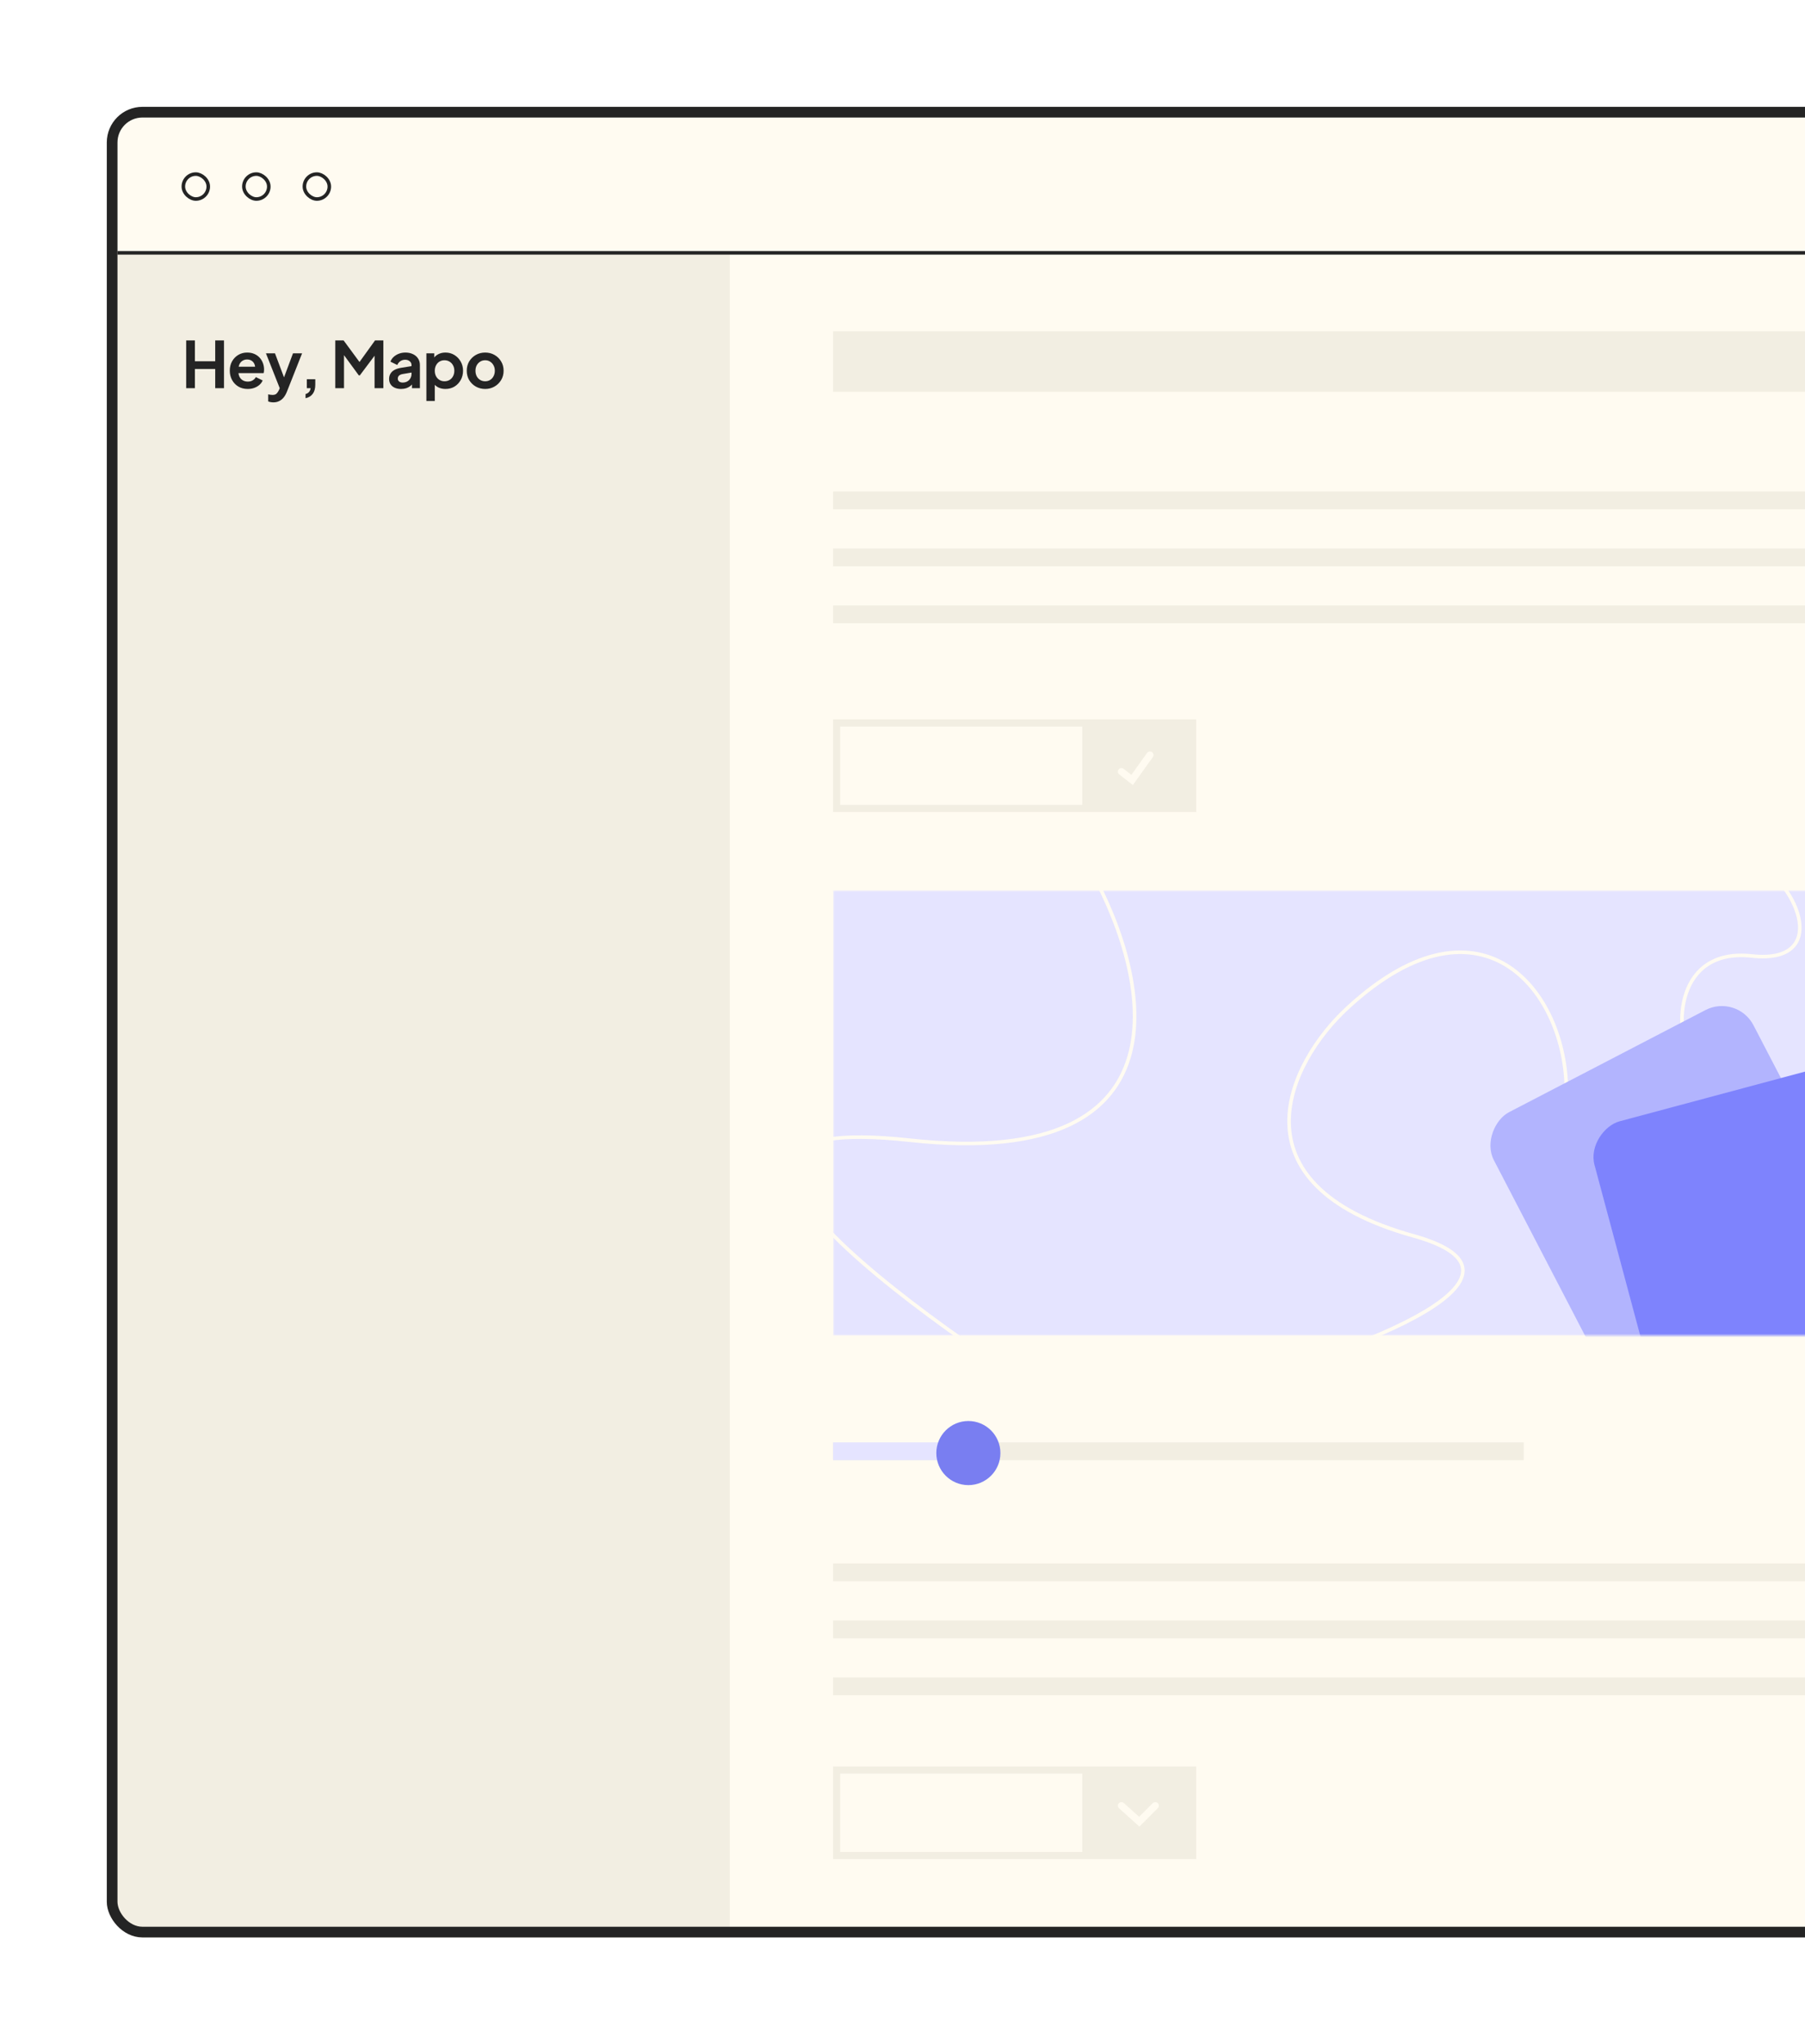 <svg width="507" height="574" viewBox="0 0 507 574" fill="none" xmlns="http://www.w3.org/2000/svg">
<g filter="url(#filter0_d_589_1143)">
<g clip-path="url(#clip0_589_1143)">
<rect x="30" y="26" width="605" height="514" rx="10" fill="#FFFBF1"/>
<rect x="-0.5" y="-0.5" width="7" height="7" rx="3.5" transform="matrix(4.45646e-08 -1 -1 -4.28745e-08 58 51.38)" stroke="#242424"/>
<rect x="-0.5" y="-0.5" width="7" height="7" rx="3.5" transform="matrix(4.45646e-08 -1 -1 -4.28745e-08 75 51.38)" stroke="#242424"/>
<rect x="-0.5" y="-0.5" width="7" height="7" rx="3.5" transform="matrix(4.45646e-08 -1 -1 -4.28745e-08 92 51.38)" stroke="#242424"/>
<rect x="33" y="67" width="172" height="473" fill="#F2EEE2"/>
<path d="M52.296 105V91.59H54.744V97.44H60.45V91.59H62.916V105H60.45V99.6H54.744V105H52.296ZM69.583 105.216C68.575 105.216 67.693 104.988 66.937 104.532C66.181 104.076 65.593 103.458 65.173 102.678C64.753 101.898 64.543 101.034 64.543 100.086C64.543 99.102 64.753 98.232 65.173 97.476C65.605 96.708 66.187 96.102 66.919 95.658C67.663 95.214 68.491 94.992 69.403 94.992C70.171 94.992 70.843 95.118 71.419 95.37C72.007 95.622 72.505 95.97 72.913 96.414C73.321 96.858 73.633 97.368 73.849 97.944C74.065 98.508 74.173 99.12 74.173 99.78C74.173 99.948 74.161 100.122 74.137 100.302C74.125 100.482 74.095 100.638 74.047 100.77H66.487V98.97H72.715L71.599 99.816C71.707 99.264 71.677 98.772 71.509 98.34C71.353 97.908 71.089 97.566 70.717 97.314C70.357 97.062 69.919 96.936 69.403 96.936C68.911 96.936 68.473 97.062 68.089 97.314C67.705 97.554 67.411 97.914 67.207 98.394C67.015 98.862 66.943 99.432 66.991 100.104C66.943 100.704 67.021 101.238 67.225 101.706C67.441 102.162 67.753 102.516 68.161 102.768C68.581 103.02 69.061 103.146 69.601 103.146C70.141 103.146 70.597 103.032 70.969 102.804C71.353 102.576 71.653 102.27 71.869 101.886L73.777 102.822C73.585 103.29 73.285 103.704 72.877 104.064C72.469 104.424 71.983 104.706 71.419 104.91C70.867 105.114 70.255 105.216 69.583 105.216ZM76.789 108.978C76.525 108.978 76.267 108.954 76.015 108.906C75.763 108.87 75.535 108.804 75.331 108.708V106.728C75.487 106.764 75.673 106.8 75.889 106.836C76.117 106.872 76.327 106.89 76.519 106.89C77.059 106.89 77.449 106.764 77.689 106.512C77.941 106.26 78.163 105.93 78.355 105.522L79.003 104.01L78.967 105.99L74.701 95.208H77.239L80.227 103.164H79.327L82.297 95.208H84.853L80.587 105.99C80.335 106.626 80.029 107.166 79.669 107.61C79.309 108.054 78.889 108.39 78.409 108.618C77.941 108.858 77.401 108.978 76.789 108.978ZM85.823 107.808V106.638C86.219 106.542 86.537 106.356 86.777 106.08C87.029 105.816 87.185 105.456 87.245 105H86.183V102.48H88.559V104.028C88.559 105.084 88.325 105.93 87.857 106.566C87.401 107.202 86.723 107.616 85.823 107.808ZM94.178 105V91.59H96.518L101.54 98.412H100.424L105.338 91.59H107.678V105H105.212V94.38L106.166 94.614L101.072 101.4H100.784L95.816 94.614L96.626 94.38V105H94.178ZM112.656 105.216C111.972 105.216 111.378 105.102 110.874 104.874C110.37 104.646 109.98 104.322 109.704 103.902C109.428 103.47 109.29 102.972 109.29 102.408C109.29 101.868 109.41 101.388 109.65 100.968C109.89 100.536 110.262 100.176 110.766 99.888C111.27 99.6 111.906 99.396 112.674 99.276L115.878 98.754V100.554L113.124 101.022C112.656 101.106 112.308 101.256 112.08 101.472C111.852 101.688 111.738 101.97 111.738 102.318C111.738 102.654 111.864 102.924 112.116 103.128C112.38 103.32 112.704 103.416 113.088 103.416C113.58 103.416 114.012 103.314 114.384 103.11C114.768 102.894 115.062 102.6 115.266 102.228C115.482 101.856 115.59 101.448 115.59 101.004V98.484C115.59 98.064 115.422 97.716 115.086 97.44C114.762 97.152 114.33 97.008 113.79 97.008C113.286 97.008 112.836 97.146 112.44 97.422C112.056 97.686 111.774 98.04 111.594 98.484L109.668 97.548C109.86 97.032 110.16 96.588 110.568 96.216C110.988 95.832 111.48 95.532 112.044 95.316C112.608 95.1 113.22 94.992 113.88 94.992C114.684 94.992 115.392 95.142 116.004 95.442C116.616 95.73 117.09 96.138 117.426 96.666C117.774 97.182 117.948 97.788 117.948 98.484V105H115.716V103.326L116.22 103.29C115.968 103.71 115.668 104.064 115.32 104.352C114.972 104.628 114.576 104.844 114.132 105C113.688 105.144 113.196 105.216 112.656 105.216ZM119.767 108.6V95.208H121.981V97.152L121.765 96.666C122.101 96.138 122.557 95.73 123.133 95.442C123.709 95.142 124.375 94.992 125.131 94.992C126.055 94.992 126.889 95.22 127.633 95.676C128.377 96.132 128.965 96.744 129.397 97.512C129.841 98.28 130.063 99.144 130.063 100.104C130.063 101.052 129.847 101.916 129.415 102.696C128.983 103.476 128.395 104.094 127.651 104.55C126.907 104.994 126.061 105.216 125.113 105.216C124.405 105.216 123.751 105.078 123.151 104.802C122.563 104.514 122.095 104.106 121.747 103.578L122.125 103.11V108.6H119.767ZM124.843 103.056C125.383 103.056 125.863 102.93 126.283 102.678C126.703 102.426 127.027 102.078 127.255 101.634C127.495 101.19 127.615 100.68 127.615 100.104C127.615 99.528 127.495 99.024 127.255 98.592C127.027 98.148 126.703 97.8 126.283 97.548C125.863 97.284 125.383 97.152 124.843 97.152C124.327 97.152 123.859 97.278 123.439 97.53C123.031 97.782 122.707 98.136 122.467 98.592C122.239 99.036 122.125 99.54 122.125 100.104C122.125 100.68 122.239 101.19 122.467 101.634C122.707 102.078 123.031 102.426 123.439 102.678C123.859 102.93 124.327 103.056 124.843 103.056ZM136.289 105.216C135.329 105.216 134.453 104.994 133.661 104.55C132.881 104.106 132.257 103.5 131.789 102.732C131.333 101.964 131.105 101.088 131.105 100.104C131.105 99.12 131.333 98.244 131.789 97.476C132.257 96.708 132.881 96.102 133.661 95.658C134.441 95.214 135.317 94.992 136.289 94.992C137.249 94.992 138.119 95.214 138.899 95.658C139.679 96.102 140.297 96.708 140.753 97.476C141.221 98.232 141.455 99.108 141.455 100.104C141.455 101.088 141.221 101.964 140.753 102.732C140.285 103.5 139.661 104.106 138.881 104.55C138.101 104.994 137.237 105.216 136.289 105.216ZM136.289 103.056C136.817 103.056 137.279 102.93 137.675 102.678C138.083 102.426 138.401 102.078 138.629 101.634C138.869 101.178 138.989 100.668 138.989 100.104C138.989 99.528 138.869 99.024 138.629 98.592C138.401 98.148 138.083 97.8 137.675 97.548C137.279 97.284 136.817 97.152 136.289 97.152C135.749 97.152 135.275 97.284 134.867 97.548C134.459 97.8 134.135 98.148 133.895 98.592C133.667 99.024 133.553 99.528 133.553 100.104C133.553 100.668 133.667 101.178 133.895 101.634C134.135 102.078 134.459 102.426 134.867 102.678C135.275 102.93 135.749 103.056 136.289 103.056Z" fill="#242424"/>
<path d="M33 67H638" stroke="#242424"/>
<rect x="234" y="89" width="274" height="17" fill="#F2EEE2"/>
<rect x="234" y="198" width="102" height="26" fill="#F2EEE2"/>
<rect x="234" y="492" width="102" height="26" fill="#F2EEE2"/>
<rect x="236" y="200" width="68" height="22" fill="#FFFBF1"/>
<rect x="236" y="494" width="68" height="22" fill="#FFFBF1"/>
<rect x="234" y="134" width="274" height="5" fill="#F2EEE2"/>
<rect x="234" y="435" width="274" height="5" fill="#F2EEE2"/>
<rect x="234" y="401" width="194" height="5" fill="#F2EEE2"/>
<rect x="234" y="401" width="46" height="5" fill="#E5E4FF"/>
<rect x="234" y="150" width="274" height="5" fill="#F2EEE2"/>
<rect x="234" y="451" width="274" height="5" fill="#F2EEE2"/>
<rect x="234" y="166" width="274" height="5" fill="#F2EEE2"/>
<rect x="234" y="467" width="274" height="5" fill="#F2EEE2"/>
<path d="M315.614 211.877C315.178 211.538 314.55 211.617 314.211 212.053C313.872 212.489 313.95 213.117 314.386 213.456L315.614 211.877ZM318 215L317.386 215.789L318.208 216.429L318.814 215.581L318 215ZM323.814 208.581C324.135 208.132 324.031 207.507 323.581 207.186C323.132 206.865 322.507 206.969 322.186 207.419L323.814 208.581ZM314.386 213.456L317.386 215.789L318.614 214.211L315.614 211.877L314.386 213.456ZM318.814 215.581L323.814 208.581L322.186 207.419L317.186 214.419L318.814 215.581Z" fill="#FFFBF1"/>
<mask id="mask0_589_1143" style="mask-type:alpha" maskUnits="userSpaceOnUse" x="234" y="246" width="274" height="125">
<rect x="234" y="246" width="274" height="125" fill="#E5E4FF"/>
</mask>
<g mask="url(#mask0_589_1143)">
<rect x="234" y="246" width="274" height="125" fill="#E5E4FF"/>
<path d="M378.5 279C417 243.519 440.92 275.719 439.938 304L461.5 382L343.5 385C383.333 375.167 436.5 354 397 343C345.231 328.584 361.833 294.36 378.5 279Z" stroke="#FFFBF1"/>
<path d="M304.931 237.849C322.529 267.659 337.29 325.055 255.558 316.155C173.826 307.256 261.319 369.139 315.281 401.193" stroke="#FFFBF1"/>
<path d="M512.564 292.737C509.658 303.661 482.564 309.924 474.79 292.737C470.177 284.923 470.643 262.091 492.065 264.424C513.487 266.756 506.208 245.325 492.064 236.924" stroke="#FFFBF1"/>
<rect x="477.019" y="432.232" width="134.492" height="82.175" rx="10" transform="rotate(-117.46 477.019 432.232)" fill="#B2B4FE"/>
<rect x="479.123" y="439.708" width="130.735" height="79.879" rx="10" transform="rotate(-105 479.123 439.708)" fill="#7E83FD"/>
</g>
<path d="M315 503L320 507.5L324.5 503" stroke="#FFFBF1" stroke-width="2" stroke-linecap="round"/>
<circle cx="272" cy="404" r="9" fill="#797EF1"/>
</g>
<rect x="31.5" y="27.5" width="602" height="511" rx="8.5" stroke="#242424" stroke-width="3"/>
</g>
<defs>
<filter id="filter0_d_589_1143" x="0" y="0" width="665" height="574" filterUnits="userSpaceOnUse" color-interpolation-filters="sRGB">
<feFlood flood-opacity="0" result="BackgroundImageFix"/>
<feColorMatrix in="SourceAlpha" type="matrix" values="0 0 0 0 0 0 0 0 0 0 0 0 0 0 0 0 0 0 127 0" result="hardAlpha"/>
<feOffset dy="4"/>
<feGaussianBlur stdDeviation="15"/>
<feComposite in2="hardAlpha" operator="out"/>
<feColorMatrix type="matrix" values="0 0 0 0 0 0 0 0 0 0 0 0 0 0 0 0 0 0 0.1 0"/>
<feBlend mode="normal" in2="BackgroundImageFix" result="effect1_dropShadow_589_1143"/>
<feBlend mode="normal" in="SourceGraphic" in2="effect1_dropShadow_589_1143" result="shape"/>
</filter>
<clipPath id="clip0_589_1143">
<rect x="30" y="26" width="605" height="514" rx="10" fill="white"/>
</clipPath>
</defs>
</svg>
